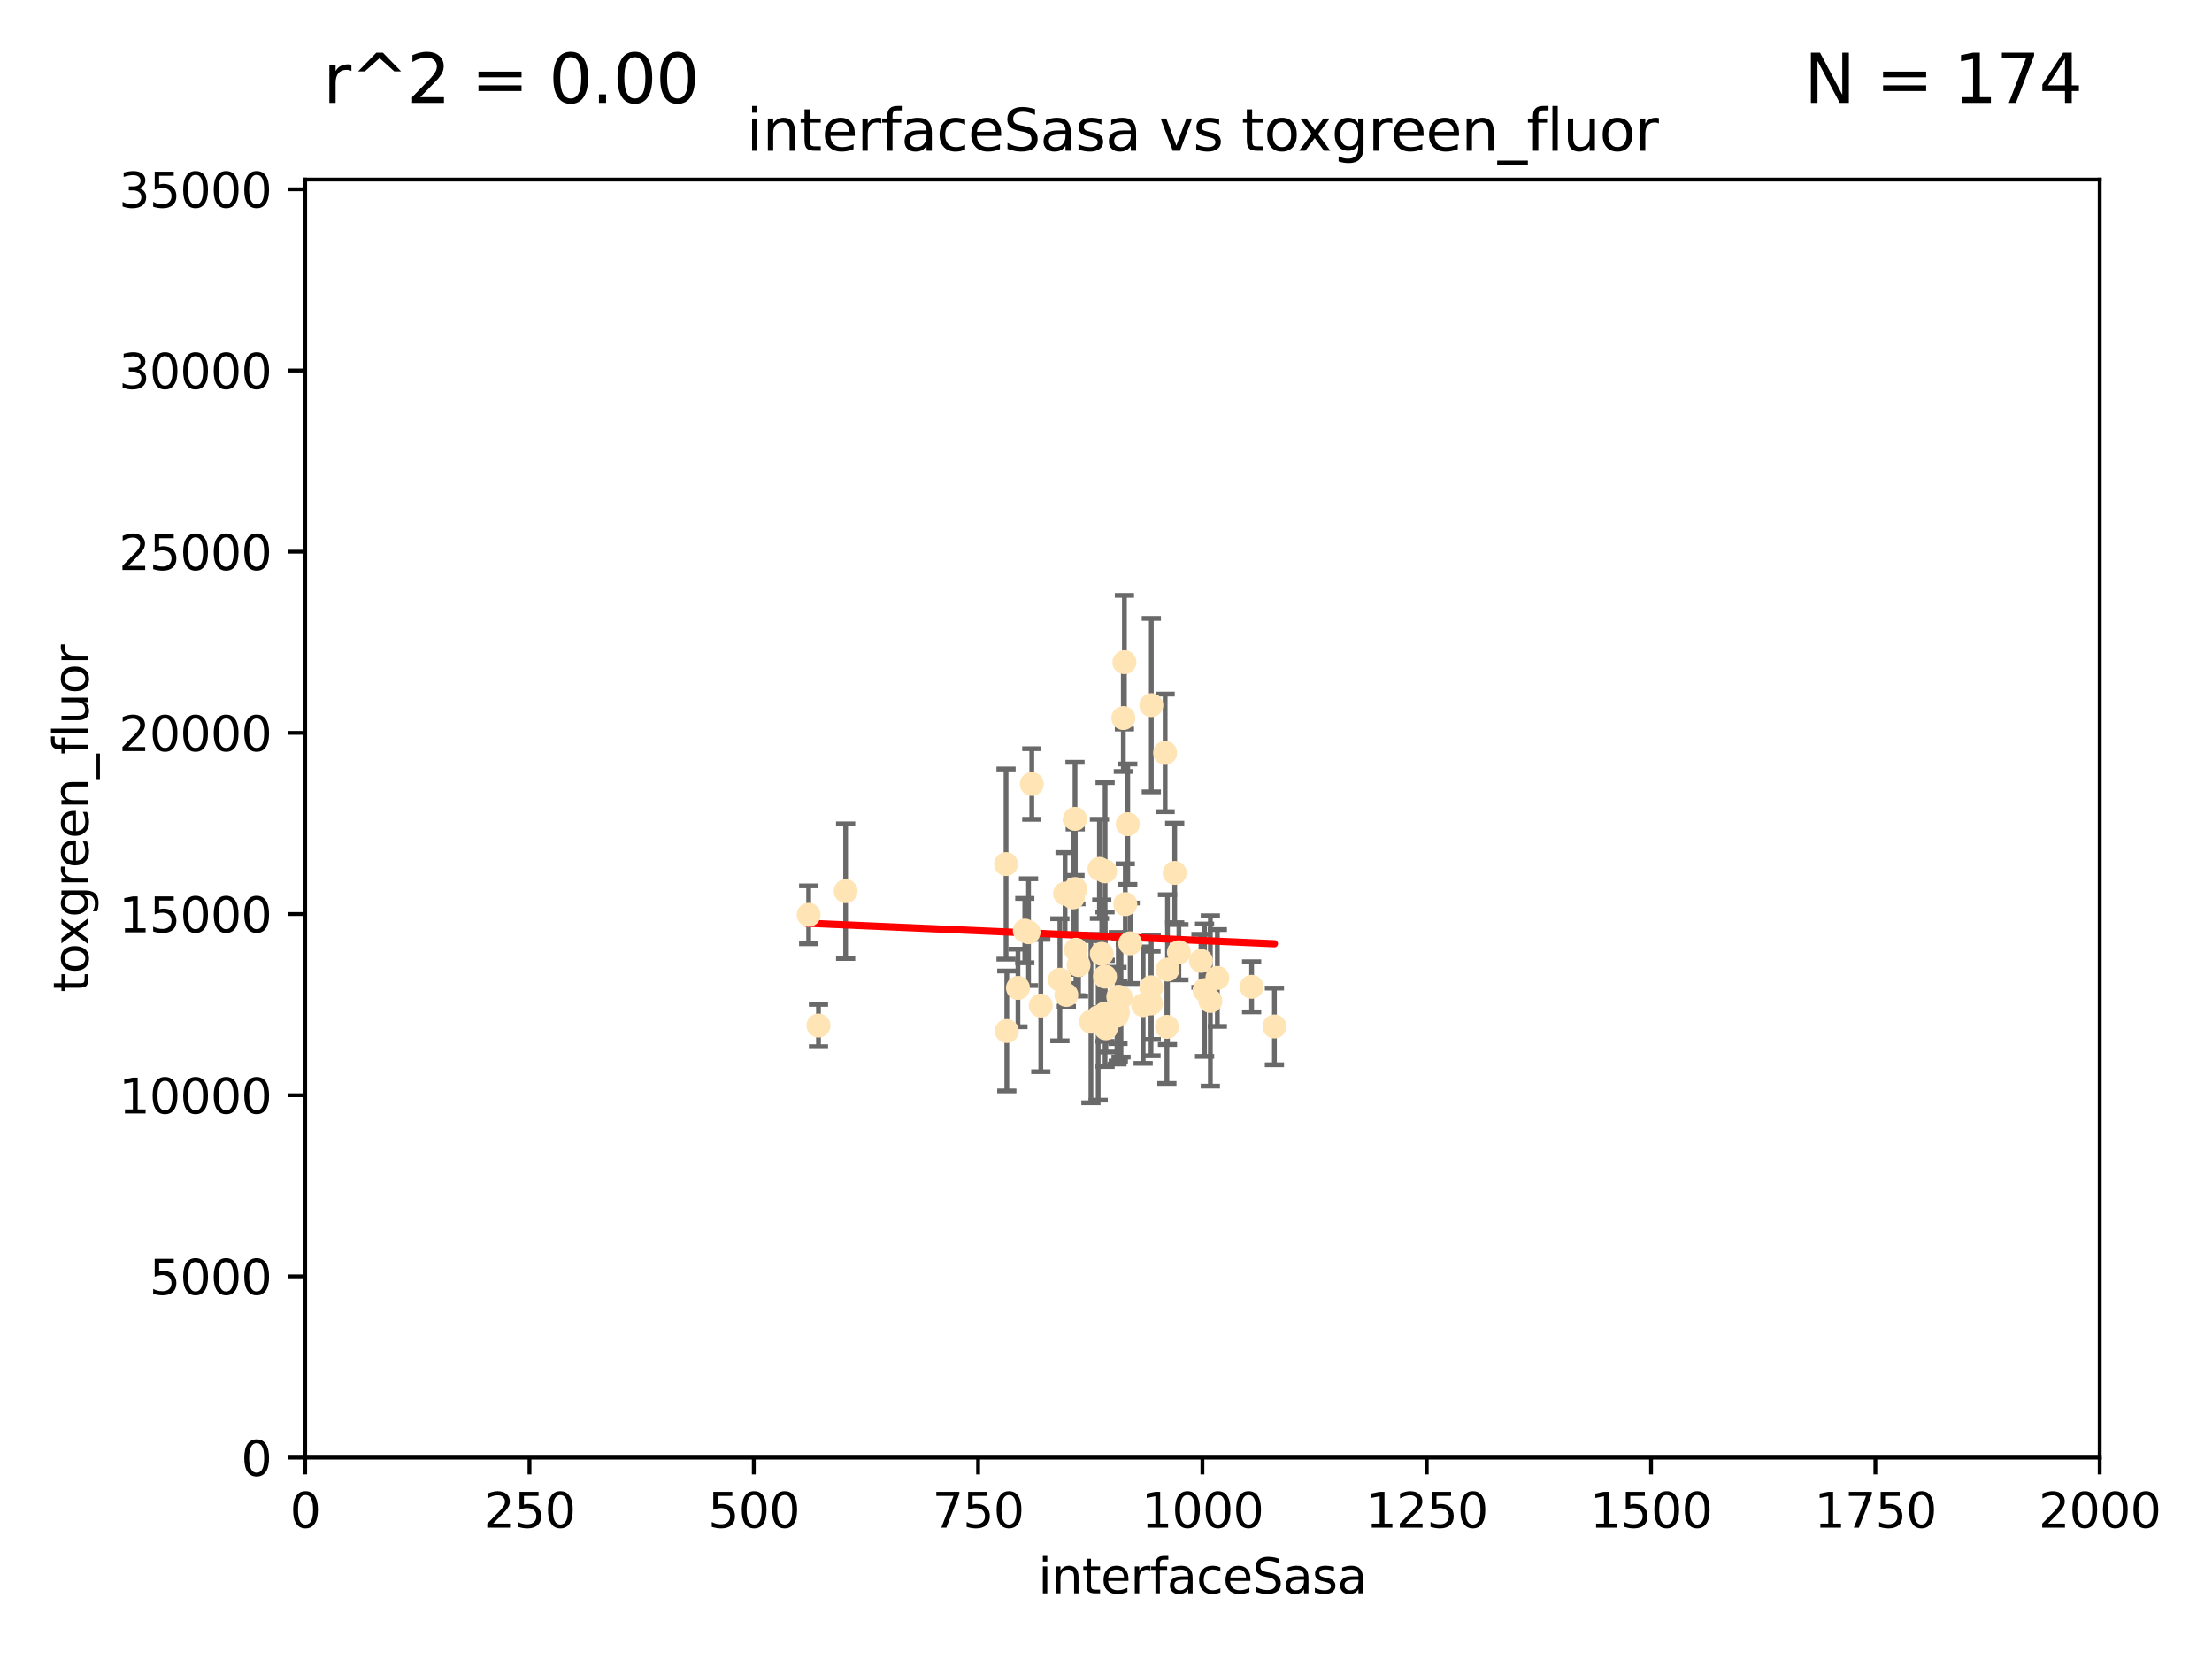 <?xml version="1.0" encoding="utf-8" standalone="no"?>
<!DOCTYPE svg PUBLIC "-//W3C//DTD SVG 1.1//EN"
  "http://www.w3.org/Graphics/SVG/1.1/DTD/svg11.dtd">
<svg xmlns:xlink="http://www.w3.org/1999/xlink" width="460.8pt" height="345.6pt" viewBox="0 0 460.8 345.6" xmlns="http://www.w3.org/2000/svg" version="1.1">
 <defs>
  <style type="text/css">*{stroke-linejoin: round; stroke-linecap: butt}</style>
 </defs>
 <g id="figure_1">
  <g id="patch_1">
   <path d="M 0 345.6 
L 460.8 345.6 
L 460.8 0 
L 0 0 
z
" style="fill: #ffffff"/>
  </g>
  <g id="axes_1">
   <g id="patch_2">
    <path d="M 63.571 303.64 
L 437.4 303.64 
L 437.4 37.411 
L 63.571 37.411 
z
" style="fill: #ffffff"/>
   </g>
   <g id="PathCollection_1">
    <defs>
     <path id="me96a30b00d" d="M 0 1.118 
C 0.297 1.118 0.581 1 0.791 0.791 
C 1 0.581 1.118 0.297 1.118 0 
C 1.118 -0.297 1 -0.581 0.791 -0.791 
C 0.581 -1 0.297 -1.118 0 -1.118 
C -0.297 -1.118 -0.581 -1 -0.791 -0.791 
C -1 -0.581 -1.118 -0.297 -1.118 0 
C -1.118 0.297 -1 0.581 -0.791 0.791 
C -0.581 1 -0.297 1.118 0 1.118 
z
" style="stroke: #ffe4b5"/>
    </defs>
    <g clip-path="url(#p3b812e1541)">
     <use xlink:href="#me96a30b00d" x="242.719" y="156.837" style="fill: #ffe4b5; stroke: #ffe4b5"/>
     <use xlink:href="#me96a30b00d" x="265.484" y="213.825" style="fill: #ffe4b5; stroke: #ffe4b5"/>
     <use xlink:href="#me96a30b00d" x="234.418" y="188.351" style="fill: #ffe4b5; stroke: #ffe4b5"/>
     <use xlink:href="#me96a30b00d" x="234.929" y="171.695" style="fill: #ffe4b5; stroke: #ffe4b5"/>
     <use xlink:href="#me96a30b00d" x="230.202" y="211.132" style="fill: #ffe4b5; stroke: #ffe4b5"/>
     <use xlink:href="#me96a30b00d" x="244.712" y="181.843" style="fill: #ffe4b5; stroke: #ffe4b5"/>
     <use xlink:href="#me96a30b00d" x="243.084" y="213.906" style="fill: #ffe4b5; stroke: #ffe4b5"/>
     <use xlink:href="#me96a30b00d" x="229.035" y="181.005" style="fill: #ffe4b5; stroke: #ffe4b5"/>
     <use xlink:href="#me96a30b00d" x="234.011" y="149.583" style="fill: #ffe4b5; stroke: #ffe4b5"/>
     <use xlink:href="#me96a30b00d" x="214.94" y="163.323" style="fill: #ffe4b5; stroke: #ffe4b5"/>
     <use xlink:href="#me96a30b00d" x="250.185" y="200.169" style="fill: #ffe4b5; stroke: #ffe4b5"/>
     <use xlink:href="#me96a30b00d" x="214.263" y="194.192" style="fill: #ffe4b5; stroke: #ffe4b5"/>
     <use xlink:href="#me96a30b00d" x="232.897" y="210.877" style="fill: #ffe4b5; stroke: #ffe4b5"/>
     <use xlink:href="#me96a30b00d" x="243.207" y="201.987" style="fill: #ffe4b5; stroke: #ffe4b5"/>
     <use xlink:href="#me96a30b00d" x="223.529" y="186.933" style="fill: #ffe4b5; stroke: #ffe4b5"/>
     <use xlink:href="#me96a30b00d" x="221.873" y="186.164" style="fill: #ffe4b5; stroke: #ffe4b5"/>
     <use xlink:href="#me96a30b00d" x="239.843" y="146.893" style="fill: #ffe4b5; stroke: #ffe4b5"/>
     <use xlink:href="#me96a30b00d" x="235.439" y="196.509" style="fill: #ffe4b5; stroke: #ffe4b5"/>
     <use xlink:href="#me96a30b00d" x="233.529" y="207.828" style="fill: #ffe4b5; stroke: #ffe4b5"/>
     <use xlink:href="#me96a30b00d" x="213.484" y="193.861" style="fill: #ffe4b5; stroke: #ffe4b5"/>
     <use xlink:href="#me96a30b00d" x="222.138" y="207.271" style="fill: #ffe4b5; stroke: #ffe4b5"/>
     <use xlink:href="#me96a30b00d" x="230.194" y="203.455" style="fill: #ffe4b5; stroke: #ffe4b5"/>
     <use xlink:href="#me96a30b00d" x="223.991" y="185.203" style="fill: #ffe4b5; stroke: #ffe4b5"/>
     <use xlink:href="#me96a30b00d" x="245.587" y="198.363" style="fill: #ffe4b5; stroke: #ffe4b5"/>
     <use xlink:href="#me96a30b00d" x="220.796" y="204.098" style="fill: #ffe4b5; stroke: #ffe4b5"/>
     <use xlink:href="#me96a30b00d" x="232.688" y="211.585" style="fill: #ffe4b5; stroke: #ffe4b5"/>
     <use xlink:href="#me96a30b00d" x="239.777" y="209.035" style="fill: #ffe4b5; stroke: #ffe4b5"/>
     <use xlink:href="#me96a30b00d" x="216.82" y="209.471" style="fill: #ffe4b5; stroke: #ffe4b5"/>
     <use xlink:href="#me96a30b00d" x="234.237" y="137.95" style="fill: #ffe4b5; stroke: #ffe4b5"/>
     <use xlink:href="#me96a30b00d" x="230.374" y="214.202" style="fill: #ffe4b5; stroke: #ffe4b5"/>
     <use xlink:href="#me96a30b00d" x="230.215" y="181.513" style="fill: #ffe4b5; stroke: #ffe4b5"/>
     <use xlink:href="#me96a30b00d" x="250.934" y="206.268" style="fill: #ffe4b5; stroke: #ffe4b5"/>
     <use xlink:href="#me96a30b00d" x="212.058" y="205.805" style="fill: #ffe4b5; stroke: #ffe4b5"/>
     <use xlink:href="#me96a30b00d" x="260.738" y="205.576" style="fill: #ffe4b5; stroke: #ffe4b5"/>
     <use xlink:href="#me96a30b00d" x="227.263" y="212.837" style="fill: #ffe4b5; stroke: #ffe4b5"/>
     <use xlink:href="#me96a30b00d" x="209.736" y="214.773" style="fill: #ffe4b5; stroke: #ffe4b5"/>
     <use xlink:href="#me96a30b00d" x="239.828" y="205.681" style="fill: #ffe4b5; stroke: #ffe4b5"/>
     <use xlink:href="#me96a30b00d" x="209.576" y="180.006" style="fill: #ffe4b5; stroke: #ffe4b5"/>
     <use xlink:href="#me96a30b00d" x="224.129" y="197.851" style="fill: #ffe4b5; stroke: #ffe4b5"/>
     <use xlink:href="#me96a30b00d" x="238.14" y="209.384" style="fill: #ffe4b5; stroke: #ffe4b5"/>
     <use xlink:href="#me96a30b00d" x="223.944" y="170.586" style="fill: #ffe4b5; stroke: #ffe4b5"/>
     <use xlink:href="#me96a30b00d" x="232.962" y="207.643" style="fill: #ffe4b5; stroke: #ffe4b5"/>
     <use xlink:href="#me96a30b00d" x="252.14" y="208.521" style="fill: #ffe4b5; stroke: #ffe4b5"/>
     <use xlink:href="#me96a30b00d" x="253.598" y="203.725" style="fill: #ffe4b5; stroke: #ffe4b5"/>
     <use xlink:href="#me96a30b00d" x="170.501" y="213.635" style="fill: #ffe4b5; stroke: #ffe4b5"/>
     <use xlink:href="#me96a30b00d" x="229.519" y="198.699" style="fill: #ffe4b5; stroke: #ffe4b5"/>
     <use xlink:href="#me96a30b00d" x="224.678" y="201.054" style="fill: #ffe4b5; stroke: #ffe4b5"/>
     <use xlink:href="#me96a30b00d" x="228.772" y="211.918" style="fill: #ffe4b5; stroke: #ffe4b5"/>
     <use xlink:href="#me96a30b00d" x="176.159" y="185.646" style="fill: #ffe4b5; stroke: #ffe4b5"/>
     <use xlink:href="#me96a30b00d" x="168.458" y="190.57" style="fill: #ffe4b5; stroke: #ffe4b5"/>
    </g>
   </g>
   <g id="matplotlib.axis_1">
    <g id="xtick_1">
     <g id="line2d_1">
      <defs>
       <path id="m64529ab96b" d="M 0 0 
L 0 3.5 
" style="stroke: #000000; stroke-width: 0.8"/>
      </defs>
      <g>
       <use xlink:href="#m64529ab96b" x="63.571" y="303.64" style="stroke: #000000; stroke-width: 0.8"/>
      </g>
     </g>
     <g id="text_1">
      <!-- 0 -->
      <g transform="translate(60.39 318.238)scale(0.1 -0.1)">
       <defs>
        <path id="DejaVuSans-30" d="M 2034 4250 
Q 1547 4250 1301 3770 
Q 1056 3291 1056 2328 
Q 1056 1369 1301 889 
Q 1547 409 2034 409 
Q 2525 409 2770 889 
Q 3016 1369 3016 2328 
Q 3016 3291 2770 3770 
Q 2525 4250 2034 4250 
z
M 2034 4750 
Q 2819 4750 3233 4129 
Q 3647 3509 3647 2328 
Q 3647 1150 3233 529 
Q 2819 -91 2034 -91 
Q 1250 -91 836 529 
Q 422 1150 422 2328 
Q 422 3509 836 4129 
Q 1250 4750 2034 4750 
z
" transform="scale(0.016)"/>
       </defs>
       <use xlink:href="#DejaVuSans-30"/>
      </g>
     </g>
    </g>
    <g id="xtick_2">
     <g id="line2d_2">
      <g>
       <use xlink:href="#m64529ab96b" x="110.3" y="303.64" style="stroke: #000000; stroke-width: 0.8"/>
      </g>
     </g>
     <g id="text_2">
      <!-- 250 -->
      <g transform="translate(100.756 318.238)scale(0.1 -0.1)">
       <defs>
        <path id="DejaVuSans-32" d="M 1228 531 
L 3431 531 
L 3431 0 
L 469 0 
L 469 531 
Q 828 903 1448 1529 
Q 2069 2156 2228 2338 
Q 2531 2678 2651 2914 
Q 2772 3150 2772 3378 
Q 2772 3750 2511 3984 
Q 2250 4219 1831 4219 
Q 1534 4219 1204 4116 
Q 875 4013 500 3803 
L 500 4441 
Q 881 4594 1212 4672 
Q 1544 4750 1819 4750 
Q 2544 4750 2975 4387 
Q 3406 4025 3406 3419 
Q 3406 3131 3298 2873 
Q 3191 2616 2906 2266 
Q 2828 2175 2409 1742 
Q 1991 1309 1228 531 
z
" transform="scale(0.016)"/>
        <path id="DejaVuSans-35" d="M 691 4666 
L 3169 4666 
L 3169 4134 
L 1269 4134 
L 1269 2991 
Q 1406 3038 1543 3061 
Q 1681 3084 1819 3084 
Q 2600 3084 3056 2656 
Q 3513 2228 3513 1497 
Q 3513 744 3044 326 
Q 2575 -91 1722 -91 
Q 1428 -91 1123 -41 
Q 819 9 494 109 
L 494 744 
Q 775 591 1075 516 
Q 1375 441 1709 441 
Q 2250 441 2565 725 
Q 2881 1009 2881 1497 
Q 2881 1984 2565 2268 
Q 2250 2553 1709 2553 
Q 1456 2553 1204 2497 
Q 953 2441 691 2322 
L 691 4666 
z
" transform="scale(0.016)"/>
       </defs>
       <use xlink:href="#DejaVuSans-32"/>
       <use xlink:href="#DejaVuSans-35" x="63.623"/>
       <use xlink:href="#DejaVuSans-30" x="127.246"/>
      </g>
     </g>
    </g>
    <g id="xtick_3">
     <g id="line2d_3">
      <g>
       <use xlink:href="#m64529ab96b" x="157.028" y="303.64" style="stroke: #000000; stroke-width: 0.8"/>
      </g>
     </g>
     <g id="text_3">
      <!-- 500 -->
      <g transform="translate(147.485 318.238)scale(0.1 -0.1)">
       <use xlink:href="#DejaVuSans-35"/>
       <use xlink:href="#DejaVuSans-30" x="63.623"/>
       <use xlink:href="#DejaVuSans-30" x="127.246"/>
      </g>
     </g>
    </g>
    <g id="xtick_4">
     <g id="line2d_4">
      <g>
       <use xlink:href="#m64529ab96b" x="203.757" y="303.64" style="stroke: #000000; stroke-width: 0.8"/>
      </g>
     </g>
     <g id="text_4">
      <!-- 750 -->
      <g transform="translate(194.213 318.238)scale(0.1 -0.1)">
       <defs>
        <path id="DejaVuSans-37" d="M 525 4666 
L 3525 4666 
L 3525 4397 
L 1831 0 
L 1172 0 
L 2766 4134 
L 525 4134 
L 525 4666 
z
" transform="scale(0.016)"/>
       </defs>
       <use xlink:href="#DejaVuSans-37"/>
       <use xlink:href="#DejaVuSans-35" x="63.623"/>
       <use xlink:href="#DejaVuSans-30" x="127.246"/>
      </g>
     </g>
    </g>
    <g id="xtick_5">
     <g id="line2d_5">
      <g>
       <use xlink:href="#m64529ab96b" x="250.486" y="303.64" style="stroke: #000000; stroke-width: 0.8"/>
      </g>
     </g>
     <g id="text_5">
      <!-- 1000 -->
      <g transform="translate(237.761 318.238)scale(0.1 -0.1)">
       <defs>
        <path id="DejaVuSans-31" d="M 794 531 
L 1825 531 
L 1825 4091 
L 703 3866 
L 703 4441 
L 1819 4666 
L 2450 4666 
L 2450 531 
L 3481 531 
L 3481 0 
L 794 0 
L 794 531 
z
" transform="scale(0.016)"/>
       </defs>
       <use xlink:href="#DejaVuSans-31"/>
       <use xlink:href="#DejaVuSans-30" x="63.623"/>
       <use xlink:href="#DejaVuSans-30" x="127.246"/>
       <use xlink:href="#DejaVuSans-30" x="190.869"/>
      </g>
     </g>
    </g>
    <g id="xtick_6">
     <g id="line2d_6">
      <g>
       <use xlink:href="#m64529ab96b" x="297.214" y="303.64" style="stroke: #000000; stroke-width: 0.8"/>
      </g>
     </g>
     <g id="text_6">
      <!-- 1250 -->
      <g transform="translate(284.489 318.238)scale(0.1 -0.1)">
       <use xlink:href="#DejaVuSans-31"/>
       <use xlink:href="#DejaVuSans-32" x="63.623"/>
       <use xlink:href="#DejaVuSans-35" x="127.246"/>
       <use xlink:href="#DejaVuSans-30" x="190.869"/>
      </g>
     </g>
    </g>
    <g id="xtick_7">
     <g id="line2d_7">
      <g>
       <use xlink:href="#m64529ab96b" x="343.943" y="303.64" style="stroke: #000000; stroke-width: 0.8"/>
      </g>
     </g>
     <g id="text_7">
      <!-- 1500 -->
      <g transform="translate(331.218 318.238)scale(0.1 -0.1)">
       <use xlink:href="#DejaVuSans-31"/>
       <use xlink:href="#DejaVuSans-35" x="63.623"/>
       <use xlink:href="#DejaVuSans-30" x="127.246"/>
       <use xlink:href="#DejaVuSans-30" x="190.869"/>
      </g>
     </g>
    </g>
    <g id="xtick_8">
     <g id="line2d_8">
      <g>
       <use xlink:href="#m64529ab96b" x="390.671" y="303.64" style="stroke: #000000; stroke-width: 0.8"/>
      </g>
     </g>
     <g id="text_8">
      <!-- 1750 -->
      <g transform="translate(377.946 318.238)scale(0.1 -0.1)">
       <use xlink:href="#DejaVuSans-31"/>
       <use xlink:href="#DejaVuSans-37" x="63.623"/>
       <use xlink:href="#DejaVuSans-35" x="127.246"/>
       <use xlink:href="#DejaVuSans-30" x="190.869"/>
      </g>
     </g>
    </g>
    <g id="xtick_9">
     <g id="line2d_9">
      <g>
       <use xlink:href="#m64529ab96b" x="437.4" y="303.64" style="stroke: #000000; stroke-width: 0.8"/>
      </g>
     </g>
     <g id="text_9">
      <!-- 2000 -->
      <g transform="translate(424.675 318.238)scale(0.1 -0.1)">
       <use xlink:href="#DejaVuSans-32"/>
       <use xlink:href="#DejaVuSans-30" x="63.623"/>
       <use xlink:href="#DejaVuSans-30" x="127.246"/>
       <use xlink:href="#DejaVuSans-30" x="190.869"/>
      </g>
     </g>
    </g>
    <g id="text_10">
     <!-- interfaceSasa -->
     <g transform="translate(216.279 331.917)scale(0.1 -0.1)">
      <defs>
       <path id="DejaVuSans-69" d="M 603 3500 
L 1178 3500 
L 1178 0 
L 603 0 
L 603 3500 
z
M 603 4863 
L 1178 4863 
L 1178 4134 
L 603 4134 
L 603 4863 
z
" transform="scale(0.016)"/>
       <path id="DejaVuSans-6e" d="M 3513 2113 
L 3513 0 
L 2938 0 
L 2938 2094 
Q 2938 2591 2744 2837 
Q 2550 3084 2163 3084 
Q 1697 3084 1428 2787 
Q 1159 2491 1159 1978 
L 1159 0 
L 581 0 
L 581 3500 
L 1159 3500 
L 1159 2956 
Q 1366 3272 1645 3428 
Q 1925 3584 2291 3584 
Q 2894 3584 3203 3211 
Q 3513 2838 3513 2113 
z
" transform="scale(0.016)"/>
       <path id="DejaVuSans-74" d="M 1172 4494 
L 1172 3500 
L 2356 3500 
L 2356 3053 
L 1172 3053 
L 1172 1153 
Q 1172 725 1289 603 
Q 1406 481 1766 481 
L 2356 481 
L 2356 0 
L 1766 0 
Q 1100 0 847 248 
Q 594 497 594 1153 
L 594 3053 
L 172 3053 
L 172 3500 
L 594 3500 
L 594 4494 
L 1172 4494 
z
" transform="scale(0.016)"/>
       <path id="DejaVuSans-65" d="M 3597 1894 
L 3597 1613 
L 953 1613 
Q 991 1019 1311 708 
Q 1631 397 2203 397 
Q 2534 397 2845 478 
Q 3156 559 3463 722 
L 3463 178 
Q 3153 47 2828 -22 
Q 2503 -91 2169 -91 
Q 1331 -91 842 396 
Q 353 884 353 1716 
Q 353 2575 817 3079 
Q 1281 3584 2069 3584 
Q 2775 3584 3186 3129 
Q 3597 2675 3597 1894 
z
M 3022 2063 
Q 3016 2534 2758 2815 
Q 2500 3097 2075 3097 
Q 1594 3097 1305 2825 
Q 1016 2553 972 2059 
L 3022 2063 
z
" transform="scale(0.016)"/>
       <path id="DejaVuSans-72" d="M 2631 2963 
Q 2534 3019 2420 3045 
Q 2306 3072 2169 3072 
Q 1681 3072 1420 2755 
Q 1159 2438 1159 1844 
L 1159 0 
L 581 0 
L 581 3500 
L 1159 3500 
L 1159 2956 
Q 1341 3275 1631 3429 
Q 1922 3584 2338 3584 
Q 2397 3584 2469 3576 
Q 2541 3569 2628 3553 
L 2631 2963 
z
" transform="scale(0.016)"/>
       <path id="DejaVuSans-66" d="M 2375 4863 
L 2375 4384 
L 1825 4384 
Q 1516 4384 1395 4259 
Q 1275 4134 1275 3809 
L 1275 3500 
L 2222 3500 
L 2222 3053 
L 1275 3053 
L 1275 0 
L 697 0 
L 697 3053 
L 147 3053 
L 147 3500 
L 697 3500 
L 697 3744 
Q 697 4328 969 4595 
Q 1241 4863 1831 4863 
L 2375 4863 
z
" transform="scale(0.016)"/>
       <path id="DejaVuSans-61" d="M 2194 1759 
Q 1497 1759 1228 1600 
Q 959 1441 959 1056 
Q 959 750 1161 570 
Q 1363 391 1709 391 
Q 2188 391 2477 730 
Q 2766 1069 2766 1631 
L 2766 1759 
L 2194 1759 
z
M 3341 1997 
L 3341 0 
L 2766 0 
L 2766 531 
Q 2569 213 2275 61 
Q 1981 -91 1556 -91 
Q 1019 -91 701 211 
Q 384 513 384 1019 
Q 384 1609 779 1909 
Q 1175 2209 1959 2209 
L 2766 2209 
L 2766 2266 
Q 2766 2663 2505 2880 
Q 2244 3097 1772 3097 
Q 1472 3097 1187 3025 
Q 903 2953 641 2809 
L 641 3341 
Q 956 3463 1253 3523 
Q 1550 3584 1831 3584 
Q 2591 3584 2966 3190 
Q 3341 2797 3341 1997 
z
" transform="scale(0.016)"/>
       <path id="DejaVuSans-63" d="M 3122 3366 
L 3122 2828 
Q 2878 2963 2633 3030 
Q 2388 3097 2138 3097 
Q 1578 3097 1268 2742 
Q 959 2388 959 1747 
Q 959 1106 1268 751 
Q 1578 397 2138 397 
Q 2388 397 2633 464 
Q 2878 531 3122 666 
L 3122 134 
Q 2881 22 2623 -34 
Q 2366 -91 2075 -91 
Q 1284 -91 818 406 
Q 353 903 353 1747 
Q 353 2603 823 3093 
Q 1294 3584 2113 3584 
Q 2378 3584 2631 3529 
Q 2884 3475 3122 3366 
z
" transform="scale(0.016)"/>
       <path id="DejaVuSans-53" d="M 3425 4513 
L 3425 3897 
Q 3066 4069 2747 4153 
Q 2428 4238 2131 4238 
Q 1616 4238 1336 4038 
Q 1056 3838 1056 3469 
Q 1056 3159 1242 3001 
Q 1428 2844 1947 2747 
L 2328 2669 
Q 3034 2534 3370 2195 
Q 3706 1856 3706 1288 
Q 3706 609 3251 259 
Q 2797 -91 1919 -91 
Q 1588 -91 1214 -16 
Q 841 59 441 206 
L 441 856 
Q 825 641 1194 531 
Q 1563 422 1919 422 
Q 2459 422 2753 634 
Q 3047 847 3047 1241 
Q 3047 1584 2836 1778 
Q 2625 1972 2144 2069 
L 1759 2144 
Q 1053 2284 737 2584 
Q 422 2884 422 3419 
Q 422 4038 858 4394 
Q 1294 4750 2059 4750 
Q 2388 4750 2728 4690 
Q 3069 4631 3425 4513 
z
" transform="scale(0.016)"/>
       <path id="DejaVuSans-73" d="M 2834 3397 
L 2834 2853 
Q 2591 2978 2328 3040 
Q 2066 3103 1784 3103 
Q 1356 3103 1142 2972 
Q 928 2841 928 2578 
Q 928 2378 1081 2264 
Q 1234 2150 1697 2047 
L 1894 2003 
Q 2506 1872 2764 1633 
Q 3022 1394 3022 966 
Q 3022 478 2636 193 
Q 2250 -91 1575 -91 
Q 1294 -91 989 -36 
Q 684 19 347 128 
L 347 722 
Q 666 556 975 473 
Q 1284 391 1588 391 
Q 1994 391 2212 530 
Q 2431 669 2431 922 
Q 2431 1156 2273 1281 
Q 2116 1406 1581 1522 
L 1381 1569 
Q 847 1681 609 1914 
Q 372 2147 372 2553 
Q 372 3047 722 3315 
Q 1072 3584 1716 3584 
Q 2034 3584 2315 3537 
Q 2597 3491 2834 3397 
z
" transform="scale(0.016)"/>
      </defs>
      <use xlink:href="#DejaVuSans-69"/>
      <use xlink:href="#DejaVuSans-6e" x="27.783"/>
      <use xlink:href="#DejaVuSans-74" x="91.162"/>
      <use xlink:href="#DejaVuSans-65" x="130.371"/>
      <use xlink:href="#DejaVuSans-72" x="191.895"/>
      <use xlink:href="#DejaVuSans-66" x="233.008"/>
      <use xlink:href="#DejaVuSans-61" x="268.213"/>
      <use xlink:href="#DejaVuSans-63" x="329.492"/>
      <use xlink:href="#DejaVuSans-65" x="384.473"/>
      <use xlink:href="#DejaVuSans-53" x="445.996"/>
      <use xlink:href="#DejaVuSans-61" x="509.473"/>
      <use xlink:href="#DejaVuSans-73" x="570.752"/>
      <use xlink:href="#DejaVuSans-61" x="622.852"/>
     </g>
    </g>
   </g>
   <g id="matplotlib.axis_2">
    <g id="ytick_1">
     <g id="line2d_10">
      <defs>
       <path id="m68f11c81f6" d="M 0 0 
L -3.5 0 
" style="stroke: #000000; stroke-width: 0.8"/>
      </defs>
      <g>
       <use xlink:href="#m68f11c81f6" x="63.571" y="303.64" style="stroke: #000000; stroke-width: 0.8"/>
      </g>
     </g>
     <g id="text_11">
      <!-- 0 -->
      <g transform="translate(50.209 307.439)scale(0.1 -0.1)">
       <use xlink:href="#DejaVuSans-30"/>
      </g>
     </g>
    </g>
    <g id="ytick_2">
     <g id="line2d_11">
      <g>
       <use xlink:href="#m68f11c81f6" x="63.571" y="265.897" style="stroke: #000000; stroke-width: 0.8"/>
      </g>
     </g>
     <g id="text_12">
      <!-- 5000 -->
      <g transform="translate(31.121 269.696)scale(0.1 -0.1)">
       <use xlink:href="#DejaVuSans-35"/>
       <use xlink:href="#DejaVuSans-30" x="63.623"/>
       <use xlink:href="#DejaVuSans-30" x="127.246"/>
       <use xlink:href="#DejaVuSans-30" x="190.869"/>
      </g>
     </g>
    </g>
    <g id="ytick_3">
     <g id="line2d_12">
      <g>
       <use xlink:href="#m68f11c81f6" x="63.571" y="228.154" style="stroke: #000000; stroke-width: 0.8"/>
      </g>
     </g>
     <g id="text_13">
      <!-- 10000 -->
      <g transform="translate(24.759 231.953)scale(0.1 -0.1)">
       <use xlink:href="#DejaVuSans-31"/>
       <use xlink:href="#DejaVuSans-30" x="63.623"/>
       <use xlink:href="#DejaVuSans-30" x="127.246"/>
       <use xlink:href="#DejaVuSans-30" x="190.869"/>
       <use xlink:href="#DejaVuSans-30" x="254.492"/>
      </g>
     </g>
    </g>
    <g id="ytick_4">
     <g id="line2d_13">
      <g>
       <use xlink:href="#m68f11c81f6" x="63.571" y="190.411" style="stroke: #000000; stroke-width: 0.8"/>
      </g>
     </g>
     <g id="text_14">
      <!-- 15000 -->
      <g transform="translate(24.759 194.21)scale(0.1 -0.1)">
       <use xlink:href="#DejaVuSans-31"/>
       <use xlink:href="#DejaVuSans-35" x="63.623"/>
       <use xlink:href="#DejaVuSans-30" x="127.246"/>
       <use xlink:href="#DejaVuSans-30" x="190.869"/>
       <use xlink:href="#DejaVuSans-30" x="254.492"/>
      </g>
     </g>
    </g>
    <g id="ytick_5">
     <g id="line2d_14">
      <g>
       <use xlink:href="#m68f11c81f6" x="63.571" y="152.668" style="stroke: #000000; stroke-width: 0.8"/>
      </g>
     </g>
     <g id="text_15">
      <!-- 20000 -->
      <g transform="translate(24.759 156.467)scale(0.1 -0.1)">
       <use xlink:href="#DejaVuSans-32"/>
       <use xlink:href="#DejaVuSans-30" x="63.623"/>
       <use xlink:href="#DejaVuSans-30" x="127.246"/>
       <use xlink:href="#DejaVuSans-30" x="190.869"/>
       <use xlink:href="#DejaVuSans-30" x="254.492"/>
      </g>
     </g>
    </g>
    <g id="ytick_6">
     <g id="line2d_15">
      <g>
       <use xlink:href="#m68f11c81f6" x="63.571" y="114.925" style="stroke: #000000; stroke-width: 0.8"/>
      </g>
     </g>
     <g id="text_16">
      <!-- 25000 -->
      <g transform="translate(24.759 118.724)scale(0.1 -0.1)">
       <use xlink:href="#DejaVuSans-32"/>
       <use xlink:href="#DejaVuSans-35" x="63.623"/>
       <use xlink:href="#DejaVuSans-30" x="127.246"/>
       <use xlink:href="#DejaVuSans-30" x="190.869"/>
       <use xlink:href="#DejaVuSans-30" x="254.492"/>
      </g>
     </g>
    </g>
    <g id="ytick_7">
     <g id="line2d_16">
      <g>
       <use xlink:href="#m68f11c81f6" x="63.571" y="77.181" style="stroke: #000000; stroke-width: 0.8"/>
      </g>
     </g>
     <g id="text_17">
      <!-- 30000 -->
      <g transform="translate(24.759 80.981)scale(0.1 -0.1)">
       <defs>
        <path id="DejaVuSans-33" d="M 2597 2516 
Q 3050 2419 3304 2112 
Q 3559 1806 3559 1356 
Q 3559 666 3084 287 
Q 2609 -91 1734 -91 
Q 1441 -91 1130 -33 
Q 819 25 488 141 
L 488 750 
Q 750 597 1062 519 
Q 1375 441 1716 441 
Q 2309 441 2620 675 
Q 2931 909 2931 1356 
Q 2931 1769 2642 2001 
Q 2353 2234 1838 2234 
L 1294 2234 
L 1294 2753 
L 1863 2753 
Q 2328 2753 2575 2939 
Q 2822 3125 2822 3475 
Q 2822 3834 2567 4026 
Q 2313 4219 1838 4219 
Q 1578 4219 1281 4162 
Q 984 4106 628 3988 
L 628 4550 
Q 988 4650 1302 4700 
Q 1616 4750 1894 4750 
Q 2613 4750 3031 4423 
Q 3450 4097 3450 3541 
Q 3450 3153 3228 2886 
Q 3006 2619 2597 2516 
z
" transform="scale(0.016)"/>
       </defs>
       <use xlink:href="#DejaVuSans-33"/>
       <use xlink:href="#DejaVuSans-30" x="63.623"/>
       <use xlink:href="#DejaVuSans-30" x="127.246"/>
       <use xlink:href="#DejaVuSans-30" x="190.869"/>
       <use xlink:href="#DejaVuSans-30" x="254.492"/>
      </g>
     </g>
    </g>
    <g id="ytick_8">
     <g id="line2d_17">
      <g>
       <use xlink:href="#m68f11c81f6" x="63.571" y="39.438" style="stroke: #000000; stroke-width: 0.8"/>
      </g>
     </g>
     <g id="text_18">
      <!-- 35000 -->
      <g transform="translate(24.759 43.238)scale(0.1 -0.1)">
       <use xlink:href="#DejaVuSans-33"/>
       <use xlink:href="#DejaVuSans-35" x="63.623"/>
       <use xlink:href="#DejaVuSans-30" x="127.246"/>
       <use xlink:href="#DejaVuSans-30" x="190.869"/>
       <use xlink:href="#DejaVuSans-30" x="254.492"/>
      </g>
     </g>
    </g>
    <g id="text_19">
     <!-- toxgreen_fluor -->
     <g transform="translate(18.401 206.72)rotate(-90)scale(0.1 -0.1)">
      <defs>
       <path id="DejaVuSans-6f" d="M 1959 3097 
Q 1497 3097 1228 2736 
Q 959 2375 959 1747 
Q 959 1119 1226 758 
Q 1494 397 1959 397 
Q 2419 397 2687 759 
Q 2956 1122 2956 1747 
Q 2956 2369 2687 2733 
Q 2419 3097 1959 3097 
z
M 1959 3584 
Q 2709 3584 3137 3096 
Q 3566 2609 3566 1747 
Q 3566 888 3137 398 
Q 2709 -91 1959 -91 
Q 1206 -91 779 398 
Q 353 888 353 1747 
Q 353 2609 779 3096 
Q 1206 3584 1959 3584 
z
" transform="scale(0.016)"/>
       <path id="DejaVuSans-78" d="M 3513 3500 
L 2247 1797 
L 3578 0 
L 2900 0 
L 1881 1375 
L 863 0 
L 184 0 
L 1544 1831 
L 300 3500 
L 978 3500 
L 1906 2253 
L 2834 3500 
L 3513 3500 
z
" transform="scale(0.016)"/>
       <path id="DejaVuSans-67" d="M 2906 1791 
Q 2906 2416 2648 2759 
Q 2391 3103 1925 3103 
Q 1463 3103 1205 2759 
Q 947 2416 947 1791 
Q 947 1169 1205 825 
Q 1463 481 1925 481 
Q 2391 481 2648 825 
Q 2906 1169 2906 1791 
z
M 3481 434 
Q 3481 -459 3084 -895 
Q 2688 -1331 1869 -1331 
Q 1566 -1331 1297 -1286 
Q 1028 -1241 775 -1147 
L 775 -588 
Q 1028 -725 1275 -790 
Q 1522 -856 1778 -856 
Q 2344 -856 2625 -561 
Q 2906 -266 2906 331 
L 2906 616 
Q 2728 306 2450 153 
Q 2172 0 1784 0 
Q 1141 0 747 490 
Q 353 981 353 1791 
Q 353 2603 747 3093 
Q 1141 3584 1784 3584 
Q 2172 3584 2450 3431 
Q 2728 3278 2906 2969 
L 2906 3500 
L 3481 3500 
L 3481 434 
z
" transform="scale(0.016)"/>
       <path id="DejaVuSans-5f" d="M 3263 -1063 
L 3263 -1509 
L -63 -1509 
L -63 -1063 
L 3263 -1063 
z
" transform="scale(0.016)"/>
       <path id="DejaVuSans-6c" d="M 603 4863 
L 1178 4863 
L 1178 0 
L 603 0 
L 603 4863 
z
" transform="scale(0.016)"/>
       <path id="DejaVuSans-75" d="M 544 1381 
L 544 3500 
L 1119 3500 
L 1119 1403 
Q 1119 906 1312 657 
Q 1506 409 1894 409 
Q 2359 409 2629 706 
Q 2900 1003 2900 1516 
L 2900 3500 
L 3475 3500 
L 3475 0 
L 2900 0 
L 2900 538 
Q 2691 219 2414 64 
Q 2138 -91 1772 -91 
Q 1169 -91 856 284 
Q 544 659 544 1381 
z
M 1991 3584 
L 1991 3584 
z
" transform="scale(0.016)"/>
      </defs>
      <use xlink:href="#DejaVuSans-74"/>
      <use xlink:href="#DejaVuSans-6f" x="39.209"/>
      <use xlink:href="#DejaVuSans-78" x="97.266"/>
      <use xlink:href="#DejaVuSans-67" x="156.445"/>
      <use xlink:href="#DejaVuSans-72" x="219.922"/>
      <use xlink:href="#DejaVuSans-65" x="258.785"/>
      <use xlink:href="#DejaVuSans-65" x="320.309"/>
      <use xlink:href="#DejaVuSans-6e" x="381.832"/>
      <use xlink:href="#DejaVuSans-5f" x="445.211"/>
      <use xlink:href="#DejaVuSans-66" x="495.211"/>
      <use xlink:href="#DejaVuSans-6c" x="530.416"/>
      <use xlink:href="#DejaVuSans-75" x="558.199"/>
      <use xlink:href="#DejaVuSans-6f" x="621.578"/>
      <use xlink:href="#DejaVuSans-72" x="682.76"/>
     </g>
    </g>
   </g>
   <g id="LineCollection_1">
    <path d="M 242.719 169.082 
L 242.719 144.592 
" clip-path="url(#p3b812e1541)" style="fill: none; stroke: #696969"/>
    <path d="M 265.484 221.812 
L 265.484 205.839 
" clip-path="url(#p3b812e1541)" style="fill: none; stroke: #696969"/>
    <path d="M 234.418 196.752 
L 234.418 179.949 
" clip-path="url(#p3b812e1541)" style="fill: none; stroke: #696969"/>
    <path d="M 234.929 184.238 
L 234.929 159.153 
" clip-path="url(#p3b812e1541)" style="fill: none; stroke: #696969"/>
    <path d="M 230.202 222.176 
L 230.202 200.087 
" clip-path="url(#p3b812e1541)" style="fill: none; stroke: #696969"/>
    <path d="M 244.712 192.201 
L 244.712 171.484 
" clip-path="url(#p3b812e1541)" style="fill: none; stroke: #696969"/>
    <path d="M 243.084 225.703 
L 243.084 202.109 
" clip-path="url(#p3b812e1541)" style="fill: none; stroke: #696969"/>
    <path d="M 229.035 191.334 
L 229.035 170.675 
" clip-path="url(#p3b812e1541)" style="fill: none; stroke: #696969"/>
    <path d="M 234.011 160.717 
L 234.011 138.449 
" clip-path="url(#p3b812e1541)" style="fill: none; stroke: #696969"/>
    <path d="M 214.94 170.679 
L 214.94 155.967 
" clip-path="url(#p3b812e1541)" style="fill: none; stroke: #696969"/>
    <path d="M 250.185 205.695 
L 250.185 194.642 
" clip-path="url(#p3b812e1541)" style="fill: none; stroke: #696969"/>
    <path d="M 214.263 205.318 
L 214.263 183.065 
" clip-path="url(#p3b812e1541)" style="fill: none; stroke: #696969"/>
    <path d="M 232.897 217.396 
L 232.897 204.359 
" clip-path="url(#p3b812e1541)" style="fill: none; stroke: #696969"/>
    <path d="M 243.207 217.58 
L 243.207 186.394 
" clip-path="url(#p3b812e1541)" style="fill: none; stroke: #696969"/>
    <path d="M 223.529 202.987 
L 223.529 170.879 
" clip-path="url(#p3b812e1541)" style="fill: none; stroke: #696969"/>
    <path d="M 221.873 194.716 
L 221.873 177.611 
" clip-path="url(#p3b812e1541)" style="fill: none; stroke: #696969"/>
    <path d="M 239.843 164.958 
L 239.843 128.828 
" clip-path="url(#p3b812e1541)" style="fill: none; stroke: #696969"/>
    <path d="M 235.439 204.892 
L 235.439 188.125 
" clip-path="url(#p3b812e1541)" style="fill: none; stroke: #696969"/>
    <path d="M 233.529 220.196 
L 233.529 195.46 
" clip-path="url(#p3b812e1541)" style="fill: none; stroke: #696969"/>
    <path d="M 213.484 200.564 
L 213.484 187.157 
" clip-path="url(#p3b812e1541)" style="fill: none; stroke: #696969"/>
    <path d="M 222.138 209.631 
L 222.138 204.91 
" clip-path="url(#p3b812e1541)" style="fill: none; stroke: #696969"/>
    <path d="M 230.194 216.927 
L 230.194 189.982 
" clip-path="url(#p3b812e1541)" style="fill: none; stroke: #696969"/>
    <path d="M 223.991 197.701 
L 223.991 172.706 
" clip-path="url(#p3b812e1541)" style="fill: none; stroke: #696969"/>
    <path d="M 245.587 204.127 
L 245.587 192.599 
" clip-path="url(#p3b812e1541)" style="fill: none; stroke: #696969"/>
    <path d="M 220.796 216.811 
L 220.796 191.384 
" clip-path="url(#p3b812e1541)" style="fill: none; stroke: #696969"/>
    <path d="M 232.688 221.66 
L 232.688 201.509 
" clip-path="url(#p3b812e1541)" style="fill: none; stroke: #696969"/>
    <path d="M 239.777 219.918 
L 239.777 198.152 
" clip-path="url(#p3b812e1541)" style="fill: none; stroke: #696969"/>
    <path d="M 216.82 223.257 
L 216.82 195.684 
" clip-path="url(#p3b812e1541)" style="fill: none; stroke: #696969"/>
    <path d="M 234.237 151.873 
L 234.237 124.028 
" clip-path="url(#p3b812e1541)" style="fill: none; stroke: #696969"/>
    <path d="M 230.374 219.135 
L 230.374 209.269 
" clip-path="url(#p3b812e1541)" style="fill: none; stroke: #696969"/>
    <path d="M 230.215 200.002 
L 230.215 163.024 
" clip-path="url(#p3b812e1541)" style="fill: none; stroke: #696969"/>
    <path d="M 250.934 220.052 
L 250.934 192.484 
" clip-path="url(#p3b812e1541)" style="fill: none; stroke: #696969"/>
    <path d="M 212.058 213.884 
L 212.058 197.726 
" clip-path="url(#p3b812e1541)" style="fill: none; stroke: #696969"/>
    <path d="M 260.738 210.796 
L 260.738 200.356 
" clip-path="url(#p3b812e1541)" style="fill: none; stroke: #696969"/>
    <path d="M 227.263 229.727 
L 227.263 195.947 
" clip-path="url(#p3b812e1541)" style="fill: none; stroke: #696969"/>
    <path d="M 209.736 227.262 
L 209.736 202.285 
" clip-path="url(#p3b812e1541)" style="fill: none; stroke: #696969"/>
    <path d="M 239.828 216.521 
L 239.828 194.84 
" clip-path="url(#p3b812e1541)" style="fill: none; stroke: #696969"/>
    <path d="M 209.576 199.813 
L 209.576 160.2 
" clip-path="url(#p3b812e1541)" style="fill: none; stroke: #696969"/>
    <path d="M 224.129 207.408 
L 224.129 188.295 
" clip-path="url(#p3b812e1541)" style="fill: none; stroke: #696969"/>
    <path d="M 238.14 221.511 
L 238.14 197.258 
" clip-path="url(#p3b812e1541)" style="fill: none; stroke: #696969"/>
    <path d="M 223.944 182.373 
L 223.944 158.798 
" clip-path="url(#p3b812e1541)" style="fill: none; stroke: #696969"/>
    <path d="M 232.962 221.037 
L 232.962 194.249 
" clip-path="url(#p3b812e1541)" style="fill: none; stroke: #696969"/>
    <path d="M 252.14 226.268 
L 252.14 190.773 
" clip-path="url(#p3b812e1541)" style="fill: none; stroke: #696969"/>
    <path d="M 253.598 213.814 
L 253.598 193.637 
" clip-path="url(#p3b812e1541)" style="fill: none; stroke: #696969"/>
    <path d="M 170.501 218.032 
L 170.501 209.238 
" clip-path="url(#p3b812e1541)" style="fill: none; stroke: #696969"/>
    <path d="M 229.519 209.923 
L 229.519 187.475 
" clip-path="url(#p3b812e1541)" style="fill: none; stroke: #696969"/>
    <path d="M 224.678 207.493 
L 224.678 194.615 
" clip-path="url(#p3b812e1541)" style="fill: none; stroke: #696969"/>
    <path d="M 228.772 229.175 
L 228.772 194.662 
" clip-path="url(#p3b812e1541)" style="fill: none; stroke: #696969"/>
    <path d="M 176.159 199.671 
L 176.159 171.622 
" clip-path="url(#p3b812e1541)" style="fill: none; stroke: #696969"/>
    <path d="M 168.458 196.595 
L 168.458 184.546 
" clip-path="url(#p3b812e1541)" style="fill: none; stroke: #696969"/>
   </g>
   <g id="line2d_18">
    <defs>
     <path id="m7ca5a75de9" d="M 2 0 
L -2 -0 
" style="stroke: #696969"/>
    </defs>
    <g clip-path="url(#p3b812e1541)">
     <use xlink:href="#m7ca5a75de9" x="242.719" y="169.082" style="fill: #696969; stroke: #696969"/>
     <use xlink:href="#m7ca5a75de9" x="265.484" y="221.812" style="fill: #696969; stroke: #696969"/>
     <use xlink:href="#m7ca5a75de9" x="234.418" y="196.752" style="fill: #696969; stroke: #696969"/>
     <use xlink:href="#m7ca5a75de9" x="234.929" y="184.238" style="fill: #696969; stroke: #696969"/>
     <use xlink:href="#m7ca5a75de9" x="230.202" y="222.176" style="fill: #696969; stroke: #696969"/>
     <use xlink:href="#m7ca5a75de9" x="244.712" y="192.201" style="fill: #696969; stroke: #696969"/>
     <use xlink:href="#m7ca5a75de9" x="243.084" y="225.703" style="fill: #696969; stroke: #696969"/>
     <use xlink:href="#m7ca5a75de9" x="229.035" y="191.334" style="fill: #696969; stroke: #696969"/>
     <use xlink:href="#m7ca5a75de9" x="234.011" y="160.717" style="fill: #696969; stroke: #696969"/>
     <use xlink:href="#m7ca5a75de9" x="214.94" y="170.679" style="fill: #696969; stroke: #696969"/>
     <use xlink:href="#m7ca5a75de9" x="250.185" y="205.695" style="fill: #696969; stroke: #696969"/>
     <use xlink:href="#m7ca5a75de9" x="214.263" y="205.318" style="fill: #696969; stroke: #696969"/>
     <use xlink:href="#m7ca5a75de9" x="232.897" y="217.396" style="fill: #696969; stroke: #696969"/>
     <use xlink:href="#m7ca5a75de9" x="243.207" y="217.58" style="fill: #696969; stroke: #696969"/>
     <use xlink:href="#m7ca5a75de9" x="223.529" y="202.987" style="fill: #696969; stroke: #696969"/>
     <use xlink:href="#m7ca5a75de9" x="221.873" y="194.716" style="fill: #696969; stroke: #696969"/>
     <use xlink:href="#m7ca5a75de9" x="239.843" y="164.958" style="fill: #696969; stroke: #696969"/>
     <use xlink:href="#m7ca5a75de9" x="235.439" y="204.892" style="fill: #696969; stroke: #696969"/>
     <use xlink:href="#m7ca5a75de9" x="233.529" y="220.196" style="fill: #696969; stroke: #696969"/>
     <use xlink:href="#m7ca5a75de9" x="213.484" y="200.564" style="fill: #696969; stroke: #696969"/>
     <use xlink:href="#m7ca5a75de9" x="222.138" y="209.631" style="fill: #696969; stroke: #696969"/>
     <use xlink:href="#m7ca5a75de9" x="230.194" y="216.927" style="fill: #696969; stroke: #696969"/>
     <use xlink:href="#m7ca5a75de9" x="223.991" y="197.701" style="fill: #696969; stroke: #696969"/>
     <use xlink:href="#m7ca5a75de9" x="245.587" y="204.127" style="fill: #696969; stroke: #696969"/>
     <use xlink:href="#m7ca5a75de9" x="220.796" y="216.811" style="fill: #696969; stroke: #696969"/>
     <use xlink:href="#m7ca5a75de9" x="232.688" y="221.66" style="fill: #696969; stroke: #696969"/>
     <use xlink:href="#m7ca5a75de9" x="239.777" y="219.918" style="fill: #696969; stroke: #696969"/>
     <use xlink:href="#m7ca5a75de9" x="216.82" y="223.257" style="fill: #696969; stroke: #696969"/>
     <use xlink:href="#m7ca5a75de9" x="234.237" y="151.873" style="fill: #696969; stroke: #696969"/>
     <use xlink:href="#m7ca5a75de9" x="230.374" y="219.135" style="fill: #696969; stroke: #696969"/>
     <use xlink:href="#m7ca5a75de9" x="230.215" y="200.002" style="fill: #696969; stroke: #696969"/>
     <use xlink:href="#m7ca5a75de9" x="250.934" y="220.052" style="fill: #696969; stroke: #696969"/>
     <use xlink:href="#m7ca5a75de9" x="212.058" y="213.884" style="fill: #696969; stroke: #696969"/>
     <use xlink:href="#m7ca5a75de9" x="260.738" y="210.796" style="fill: #696969; stroke: #696969"/>
     <use xlink:href="#m7ca5a75de9" x="227.263" y="229.727" style="fill: #696969; stroke: #696969"/>
     <use xlink:href="#m7ca5a75de9" x="209.736" y="227.262" style="fill: #696969; stroke: #696969"/>
     <use xlink:href="#m7ca5a75de9" x="239.828" y="216.521" style="fill: #696969; stroke: #696969"/>
     <use xlink:href="#m7ca5a75de9" x="209.576" y="199.813" style="fill: #696969; stroke: #696969"/>
     <use xlink:href="#m7ca5a75de9" x="224.129" y="207.408" style="fill: #696969; stroke: #696969"/>
     <use xlink:href="#m7ca5a75de9" x="238.14" y="221.511" style="fill: #696969; stroke: #696969"/>
     <use xlink:href="#m7ca5a75de9" x="223.944" y="182.373" style="fill: #696969; stroke: #696969"/>
     <use xlink:href="#m7ca5a75de9" x="232.962" y="221.037" style="fill: #696969; stroke: #696969"/>
     <use xlink:href="#m7ca5a75de9" x="252.14" y="226.268" style="fill: #696969; stroke: #696969"/>
     <use xlink:href="#m7ca5a75de9" x="253.598" y="213.814" style="fill: #696969; stroke: #696969"/>
     <use xlink:href="#m7ca5a75de9" x="170.501" y="218.032" style="fill: #696969; stroke: #696969"/>
     <use xlink:href="#m7ca5a75de9" x="229.519" y="209.923" style="fill: #696969; stroke: #696969"/>
     <use xlink:href="#m7ca5a75de9" x="224.678" y="207.493" style="fill: #696969; stroke: #696969"/>
     <use xlink:href="#m7ca5a75de9" x="228.772" y="229.175" style="fill: #696969; stroke: #696969"/>
     <use xlink:href="#m7ca5a75de9" x="176.159" y="199.671" style="fill: #696969; stroke: #696969"/>
     <use xlink:href="#m7ca5a75de9" x="168.458" y="196.595" style="fill: #696969; stroke: #696969"/>
    </g>
   </g>
   <g id="line2d_19">
    <g clip-path="url(#p3b812e1541)">
     <use xlink:href="#m7ca5a75de9" x="242.719" y="144.592" style="fill: #696969; stroke: #696969"/>
     <use xlink:href="#m7ca5a75de9" x="265.484" y="205.839" style="fill: #696969; stroke: #696969"/>
     <use xlink:href="#m7ca5a75de9" x="234.418" y="179.949" style="fill: #696969; stroke: #696969"/>
     <use xlink:href="#m7ca5a75de9" x="234.929" y="159.153" style="fill: #696969; stroke: #696969"/>
     <use xlink:href="#m7ca5a75de9" x="230.202" y="200.087" style="fill: #696969; stroke: #696969"/>
     <use xlink:href="#m7ca5a75de9" x="244.712" y="171.484" style="fill: #696969; stroke: #696969"/>
     <use xlink:href="#m7ca5a75de9" x="243.084" y="202.109" style="fill: #696969; stroke: #696969"/>
     <use xlink:href="#m7ca5a75de9" x="229.035" y="170.675" style="fill: #696969; stroke: #696969"/>
     <use xlink:href="#m7ca5a75de9" x="234.011" y="138.449" style="fill: #696969; stroke: #696969"/>
     <use xlink:href="#m7ca5a75de9" x="214.94" y="155.967" style="fill: #696969; stroke: #696969"/>
     <use xlink:href="#m7ca5a75de9" x="250.185" y="194.642" style="fill: #696969; stroke: #696969"/>
     <use xlink:href="#m7ca5a75de9" x="214.263" y="183.065" style="fill: #696969; stroke: #696969"/>
     <use xlink:href="#m7ca5a75de9" x="232.897" y="204.359" style="fill: #696969; stroke: #696969"/>
     <use xlink:href="#m7ca5a75de9" x="243.207" y="186.394" style="fill: #696969; stroke: #696969"/>
     <use xlink:href="#m7ca5a75de9" x="223.529" y="170.879" style="fill: #696969; stroke: #696969"/>
     <use xlink:href="#m7ca5a75de9" x="221.873" y="177.611" style="fill: #696969; stroke: #696969"/>
     <use xlink:href="#m7ca5a75de9" x="239.843" y="128.828" style="fill: #696969; stroke: #696969"/>
     <use xlink:href="#m7ca5a75de9" x="235.439" y="188.125" style="fill: #696969; stroke: #696969"/>
     <use xlink:href="#m7ca5a75de9" x="233.529" y="195.46" style="fill: #696969; stroke: #696969"/>
     <use xlink:href="#m7ca5a75de9" x="213.484" y="187.157" style="fill: #696969; stroke: #696969"/>
     <use xlink:href="#m7ca5a75de9" x="222.138" y="204.91" style="fill: #696969; stroke: #696969"/>
     <use xlink:href="#m7ca5a75de9" x="230.194" y="189.982" style="fill: #696969; stroke: #696969"/>
     <use xlink:href="#m7ca5a75de9" x="223.991" y="172.706" style="fill: #696969; stroke: #696969"/>
     <use xlink:href="#m7ca5a75de9" x="245.587" y="192.599" style="fill: #696969; stroke: #696969"/>
     <use xlink:href="#m7ca5a75de9" x="220.796" y="191.384" style="fill: #696969; stroke: #696969"/>
     <use xlink:href="#m7ca5a75de9" x="232.688" y="201.509" style="fill: #696969; stroke: #696969"/>
     <use xlink:href="#m7ca5a75de9" x="239.777" y="198.152" style="fill: #696969; stroke: #696969"/>
     <use xlink:href="#m7ca5a75de9" x="216.82" y="195.684" style="fill: #696969; stroke: #696969"/>
     <use xlink:href="#m7ca5a75de9" x="234.237" y="124.028" style="fill: #696969; stroke: #696969"/>
     <use xlink:href="#m7ca5a75de9" x="230.374" y="209.269" style="fill: #696969; stroke: #696969"/>
     <use xlink:href="#m7ca5a75de9" x="230.215" y="163.024" style="fill: #696969; stroke: #696969"/>
     <use xlink:href="#m7ca5a75de9" x="250.934" y="192.484" style="fill: #696969; stroke: #696969"/>
     <use xlink:href="#m7ca5a75de9" x="212.058" y="197.726" style="fill: #696969; stroke: #696969"/>
     <use xlink:href="#m7ca5a75de9" x="260.738" y="200.356" style="fill: #696969; stroke: #696969"/>
     <use xlink:href="#m7ca5a75de9" x="227.263" y="195.947" style="fill: #696969; stroke: #696969"/>
     <use xlink:href="#m7ca5a75de9" x="209.736" y="202.285" style="fill: #696969; stroke: #696969"/>
     <use xlink:href="#m7ca5a75de9" x="239.828" y="194.84" style="fill: #696969; stroke: #696969"/>
     <use xlink:href="#m7ca5a75de9" x="209.576" y="160.2" style="fill: #696969; stroke: #696969"/>
     <use xlink:href="#m7ca5a75de9" x="224.129" y="188.295" style="fill: #696969; stroke: #696969"/>
     <use xlink:href="#m7ca5a75de9" x="238.14" y="197.258" style="fill: #696969; stroke: #696969"/>
     <use xlink:href="#m7ca5a75de9" x="223.944" y="158.798" style="fill: #696969; stroke: #696969"/>
     <use xlink:href="#m7ca5a75de9" x="232.962" y="194.249" style="fill: #696969; stroke: #696969"/>
     <use xlink:href="#m7ca5a75de9" x="252.14" y="190.773" style="fill: #696969; stroke: #696969"/>
     <use xlink:href="#m7ca5a75de9" x="253.598" y="193.637" style="fill: #696969; stroke: #696969"/>
     <use xlink:href="#m7ca5a75de9" x="170.501" y="209.238" style="fill: #696969; stroke: #696969"/>
     <use xlink:href="#m7ca5a75de9" x="229.519" y="187.475" style="fill: #696969; stroke: #696969"/>
     <use xlink:href="#m7ca5a75de9" x="224.678" y="194.615" style="fill: #696969; stroke: #696969"/>
     <use xlink:href="#m7ca5a75de9" x="228.772" y="194.662" style="fill: #696969; stroke: #696969"/>
     <use xlink:href="#m7ca5a75de9" x="176.159" y="171.622" style="fill: #696969; stroke: #696969"/>
     <use xlink:href="#m7ca5a75de9" x="168.458" y="184.546" style="fill: #696969; stroke: #696969"/>
    </g>
   </g>
   <g id="line2d_20">
    <path d="M 242.719 195.595 
L 265.484 196.596 
L 234.418 195.23 
L 234.929 195.253 
L 230.202 195.045 
L 244.712 195.683 
L 243.084 195.611 
L 229.035 194.994 
L 234.011 195.212 
L 214.94 194.374 
L 250.185 195.923 
L 214.263 194.344 
L 232.897 195.163 
L 243.207 195.617 
L 223.529 194.751 
L 221.873 194.679 
L 239.843 195.469 
L 235.439 195.275 
L 233.529 195.191 
L 213.484 194.31 
L 222.138 194.69 
L 230.194 195.044 
L 223.991 194.772 
L 245.587 195.721 
L 220.796 194.631 
L 232.688 195.154 
L 239.777 195.466 
L 216.82 194.457 
L 234.237 195.222 
L 230.374 195.052 
L 230.215 195.045 
L 250.934 195.956 
L 212.058 194.247 
L 260.738 196.387 
L 227.263 194.916 
L 209.736 194.145 
L 239.828 195.468 
L 209.576 194.138 
L 224.129 194.778 
L 238.14 195.394 
L 223.944 194.77 
L 232.962 195.166 
L 252.14 196.009 
L 253.598 196.073 
L 170.501 192.42 
L 229.519 195.015 
L 224.678 194.802 
L 228.772 194.982 
L 176.159 192.669 
L 168.458 192.33 
" clip-path="url(#p3b812e1541)" style="fill: none; stroke: #ff0000; stroke-width: 1.5; stroke-linecap: square"/>
   </g>
   <g id="line2d_21">
    <defs>
     <path id="m13c65d20db" d="M 0 2 
C 0.53 2 1.039 1.789 1.414 1.414 
C 1.789 1.039 2 0.53 2 0 
C 2 -0.53 1.789 -1.039 1.414 -1.414 
C 1.039 -1.789 0.53 -2 0 -2 
C -0.53 -2 -1.039 -1.789 -1.414 -1.414 
C -1.789 -1.039 -2 -0.53 -2 0 
C -2 0.53 -1.789 1.039 -1.414 1.414 
C -1.039 1.789 -0.53 2 0 2 
z
" style="stroke: #ffe4b5"/>
    </defs>
    <g clip-path="url(#p3b812e1541)">
     <use xlink:href="#m13c65d20db" x="242.719" y="156.837" style="fill: #ffe4b5; stroke: #ffe4b5"/>
     <use xlink:href="#m13c65d20db" x="265.484" y="213.825" style="fill: #ffe4b5; stroke: #ffe4b5"/>
     <use xlink:href="#m13c65d20db" x="234.418" y="188.351" style="fill: #ffe4b5; stroke: #ffe4b5"/>
     <use xlink:href="#m13c65d20db" x="234.929" y="171.695" style="fill: #ffe4b5; stroke: #ffe4b5"/>
     <use xlink:href="#m13c65d20db" x="230.202" y="211.132" style="fill: #ffe4b5; stroke: #ffe4b5"/>
     <use xlink:href="#m13c65d20db" x="244.712" y="181.843" style="fill: #ffe4b5; stroke: #ffe4b5"/>
     <use xlink:href="#m13c65d20db" x="243.084" y="213.906" style="fill: #ffe4b5; stroke: #ffe4b5"/>
     <use xlink:href="#m13c65d20db" x="229.035" y="181.005" style="fill: #ffe4b5; stroke: #ffe4b5"/>
     <use xlink:href="#m13c65d20db" x="234.011" y="149.583" style="fill: #ffe4b5; stroke: #ffe4b5"/>
     <use xlink:href="#m13c65d20db" x="214.94" y="163.323" style="fill: #ffe4b5; stroke: #ffe4b5"/>
     <use xlink:href="#m13c65d20db" x="250.185" y="200.169" style="fill: #ffe4b5; stroke: #ffe4b5"/>
     <use xlink:href="#m13c65d20db" x="214.263" y="194.192" style="fill: #ffe4b5; stroke: #ffe4b5"/>
     <use xlink:href="#m13c65d20db" x="232.897" y="210.877" style="fill: #ffe4b5; stroke: #ffe4b5"/>
     <use xlink:href="#m13c65d20db" x="243.207" y="201.987" style="fill: #ffe4b5; stroke: #ffe4b5"/>
     <use xlink:href="#m13c65d20db" x="223.529" y="186.933" style="fill: #ffe4b5; stroke: #ffe4b5"/>
     <use xlink:href="#m13c65d20db" x="221.873" y="186.164" style="fill: #ffe4b5; stroke: #ffe4b5"/>
     <use xlink:href="#m13c65d20db" x="239.843" y="146.893" style="fill: #ffe4b5; stroke: #ffe4b5"/>
     <use xlink:href="#m13c65d20db" x="235.439" y="196.509" style="fill: #ffe4b5; stroke: #ffe4b5"/>
     <use xlink:href="#m13c65d20db" x="233.529" y="207.828" style="fill: #ffe4b5; stroke: #ffe4b5"/>
     <use xlink:href="#m13c65d20db" x="213.484" y="193.861" style="fill: #ffe4b5; stroke: #ffe4b5"/>
     <use xlink:href="#m13c65d20db" x="222.138" y="207.271" style="fill: #ffe4b5; stroke: #ffe4b5"/>
     <use xlink:href="#m13c65d20db" x="230.194" y="203.455" style="fill: #ffe4b5; stroke: #ffe4b5"/>
     <use xlink:href="#m13c65d20db" x="223.991" y="185.203" style="fill: #ffe4b5; stroke: #ffe4b5"/>
     <use xlink:href="#m13c65d20db" x="245.587" y="198.363" style="fill: #ffe4b5; stroke: #ffe4b5"/>
     <use xlink:href="#m13c65d20db" x="220.796" y="204.098" style="fill: #ffe4b5; stroke: #ffe4b5"/>
     <use xlink:href="#m13c65d20db" x="232.688" y="211.585" style="fill: #ffe4b5; stroke: #ffe4b5"/>
     <use xlink:href="#m13c65d20db" x="239.777" y="209.035" style="fill: #ffe4b5; stroke: #ffe4b5"/>
     <use xlink:href="#m13c65d20db" x="216.82" y="209.471" style="fill: #ffe4b5; stroke: #ffe4b5"/>
     <use xlink:href="#m13c65d20db" x="234.237" y="137.95" style="fill: #ffe4b5; stroke: #ffe4b5"/>
     <use xlink:href="#m13c65d20db" x="230.374" y="214.202" style="fill: #ffe4b5; stroke: #ffe4b5"/>
     <use xlink:href="#m13c65d20db" x="230.215" y="181.513" style="fill: #ffe4b5; stroke: #ffe4b5"/>
     <use xlink:href="#m13c65d20db" x="250.934" y="206.268" style="fill: #ffe4b5; stroke: #ffe4b5"/>
     <use xlink:href="#m13c65d20db" x="212.058" y="205.805" style="fill: #ffe4b5; stroke: #ffe4b5"/>
     <use xlink:href="#m13c65d20db" x="260.738" y="205.576" style="fill: #ffe4b5; stroke: #ffe4b5"/>
     <use xlink:href="#m13c65d20db" x="227.263" y="212.837" style="fill: #ffe4b5; stroke: #ffe4b5"/>
     <use xlink:href="#m13c65d20db" x="209.736" y="214.773" style="fill: #ffe4b5; stroke: #ffe4b5"/>
     <use xlink:href="#m13c65d20db" x="239.828" y="205.681" style="fill: #ffe4b5; stroke: #ffe4b5"/>
     <use xlink:href="#m13c65d20db" x="209.576" y="180.006" style="fill: #ffe4b5; stroke: #ffe4b5"/>
     <use xlink:href="#m13c65d20db" x="224.129" y="197.851" style="fill: #ffe4b5; stroke: #ffe4b5"/>
     <use xlink:href="#m13c65d20db" x="238.14" y="209.384" style="fill: #ffe4b5; stroke: #ffe4b5"/>
     <use xlink:href="#m13c65d20db" x="223.944" y="170.586" style="fill: #ffe4b5; stroke: #ffe4b5"/>
     <use xlink:href="#m13c65d20db" x="232.962" y="207.643" style="fill: #ffe4b5; stroke: #ffe4b5"/>
     <use xlink:href="#m13c65d20db" x="252.14" y="208.521" style="fill: #ffe4b5; stroke: #ffe4b5"/>
     <use xlink:href="#m13c65d20db" x="253.598" y="203.725" style="fill: #ffe4b5; stroke: #ffe4b5"/>
     <use xlink:href="#m13c65d20db" x="170.501" y="213.635" style="fill: #ffe4b5; stroke: #ffe4b5"/>
     <use xlink:href="#m13c65d20db" x="229.519" y="198.699" style="fill: #ffe4b5; stroke: #ffe4b5"/>
     <use xlink:href="#m13c65d20db" x="224.678" y="201.054" style="fill: #ffe4b5; stroke: #ffe4b5"/>
     <use xlink:href="#m13c65d20db" x="228.772" y="211.918" style="fill: #ffe4b5; stroke: #ffe4b5"/>
     <use xlink:href="#m13c65d20db" x="176.159" y="185.646" style="fill: #ffe4b5; stroke: #ffe4b5"/>
     <use xlink:href="#m13c65d20db" x="168.458" y="190.57" style="fill: #ffe4b5; stroke: #ffe4b5"/>
    </g>
   </g>
   <g id="patch_3">
    <path d="M 63.571 303.64 
L 63.571 37.411 
" style="fill: none; stroke: #000000; stroke-width: 0.8; stroke-linejoin: miter; stroke-linecap: square"/>
   </g>
   <g id="patch_4">
    <path d="M 437.4 303.64 
L 437.4 37.411 
" style="fill: none; stroke: #000000; stroke-width: 0.8; stroke-linejoin: miter; stroke-linecap: square"/>
   </g>
   <g id="patch_5">
    <path d="M 63.571 303.64 
L 437.4 303.64 
" style="fill: none; stroke: #000000; stroke-width: 0.8; stroke-linejoin: miter; stroke-linecap: square"/>
   </g>
   <g id="patch_6">
    <path d="M 63.571 37.411 
L 437.4 37.411 
" style="fill: none; stroke: #000000; stroke-width: 0.8; stroke-linejoin: miter; stroke-linecap: square"/>
   </g>
   <g id="text_20">
    <!-- N = 174 -->
    <g transform="translate(375.835 21.426)scale(0.14 -0.14)">
     <defs>
      <path id="DejaVuSans-4e" d="M 628 4666 
L 1478 4666 
L 3547 763 
L 3547 4666 
L 4159 4666 
L 4159 0 
L 3309 0 
L 1241 3903 
L 1241 0 
L 628 0 
L 628 4666 
z
" transform="scale(0.016)"/>
      <path id="DejaVuSans-20" transform="scale(0.016)"/>
      <path id="DejaVuSans-3d" d="M 678 2906 
L 4684 2906 
L 4684 2381 
L 678 2381 
L 678 2906 
z
M 678 1631 
L 4684 1631 
L 4684 1100 
L 678 1100 
L 678 1631 
z
" transform="scale(0.016)"/>
      <path id="DejaVuSans-34" d="M 2419 4116 
L 825 1625 
L 2419 1625 
L 2419 4116 
z
M 2253 4666 
L 3047 4666 
L 3047 1625 
L 3713 1625 
L 3713 1100 
L 3047 1100 
L 3047 0 
L 2419 0 
L 2419 1100 
L 313 1100 
L 313 1709 
L 2253 4666 
z
" transform="scale(0.016)"/>
     </defs>
     <use xlink:href="#DejaVuSans-4e"/>
     <use xlink:href="#DejaVuSans-20" x="74.805"/>
     <use xlink:href="#DejaVuSans-3d" x="106.592"/>
     <use xlink:href="#DejaVuSans-20" x="190.381"/>
     <use xlink:href="#DejaVuSans-31" x="222.168"/>
     <use xlink:href="#DejaVuSans-37" x="285.791"/>
     <use xlink:href="#DejaVuSans-34" x="349.414"/>
    </g>
   </g>
   <g id="text_21">
    <!-- r^2 = 0.00 -->
    <g transform="translate(67.31 21.426)scale(0.14 -0.14)">
     <defs>
      <path id="DejaVuSans-5e" d="M 2988 4666 
L 4684 2925 
L 4056 2925 
L 2681 4159 
L 1306 2925 
L 678 2925 
L 2375 4666 
L 2988 4666 
z
" transform="scale(0.016)"/>
      <path id="DejaVuSans-2e" d="M 684 794 
L 1344 794 
L 1344 0 
L 684 0 
L 684 794 
z
" transform="scale(0.016)"/>
     </defs>
     <use xlink:href="#DejaVuSans-72"/>
     <use xlink:href="#DejaVuSans-5e" x="41.113"/>
     <use xlink:href="#DejaVuSans-32" x="124.902"/>
     <use xlink:href="#DejaVuSans-20" x="188.525"/>
     <use xlink:href="#DejaVuSans-3d" x="220.312"/>
     <use xlink:href="#DejaVuSans-20" x="304.102"/>
     <use xlink:href="#DejaVuSans-30" x="335.889"/>
     <use xlink:href="#DejaVuSans-2e" x="399.512"/>
     <use xlink:href="#DejaVuSans-30" x="431.299"/>
     <use xlink:href="#DejaVuSans-30" x="494.922"/>
    </g>
   </g>
   <g id="text_22">
    <!-- interfaceSasa vs toxgreen_fluor -->
    <g transform="translate(155.513 31.411)scale(0.12 -0.12)">
     <defs>
      <path id="DejaVuSans-76" d="M 191 3500 
L 800 3500 
L 1894 563 
L 2988 3500 
L 3597 3500 
L 2284 0 
L 1503 0 
L 191 3500 
z
" transform="scale(0.016)"/>
     </defs>
     <use xlink:href="#DejaVuSans-69"/>
     <use xlink:href="#DejaVuSans-6e" x="27.783"/>
     <use xlink:href="#DejaVuSans-74" x="91.162"/>
     <use xlink:href="#DejaVuSans-65" x="130.371"/>
     <use xlink:href="#DejaVuSans-72" x="191.895"/>
     <use xlink:href="#DejaVuSans-66" x="233.008"/>
     <use xlink:href="#DejaVuSans-61" x="268.213"/>
     <use xlink:href="#DejaVuSans-63" x="329.492"/>
     <use xlink:href="#DejaVuSans-65" x="384.473"/>
     <use xlink:href="#DejaVuSans-53" x="445.996"/>
     <use xlink:href="#DejaVuSans-61" x="509.473"/>
     <use xlink:href="#DejaVuSans-73" x="570.752"/>
     <use xlink:href="#DejaVuSans-61" x="622.852"/>
     <use xlink:href="#DejaVuSans-20" x="684.131"/>
     <use xlink:href="#DejaVuSans-76" x="715.918"/>
     <use xlink:href="#DejaVuSans-73" x="775.098"/>
     <use xlink:href="#DejaVuSans-20" x="827.197"/>
     <use xlink:href="#DejaVuSans-74" x="858.984"/>
     <use xlink:href="#DejaVuSans-6f" x="898.193"/>
     <use xlink:href="#DejaVuSans-78" x="956.25"/>
     <use xlink:href="#DejaVuSans-67" x="1015.43"/>
     <use xlink:href="#DejaVuSans-72" x="1078.906"/>
     <use xlink:href="#DejaVuSans-65" x="1117.77"/>
     <use xlink:href="#DejaVuSans-65" x="1179.293"/>
     <use xlink:href="#DejaVuSans-6e" x="1240.816"/>
     <use xlink:href="#DejaVuSans-5f" x="1304.195"/>
     <use xlink:href="#DejaVuSans-66" x="1354.195"/>
     <use xlink:href="#DejaVuSans-6c" x="1389.4"/>
     <use xlink:href="#DejaVuSans-75" x="1417.184"/>
     <use xlink:href="#DejaVuSans-6f" x="1480.562"/>
     <use xlink:href="#DejaVuSans-72" x="1541.744"/>
    </g>
   </g>
  </g>
 </g>
 <defs>
  <clipPath id="p3b812e1541">
   <rect x="63.571" y="37.411" width="373.829" height="266.229"/>
  </clipPath>
 </defs>
</svg>
